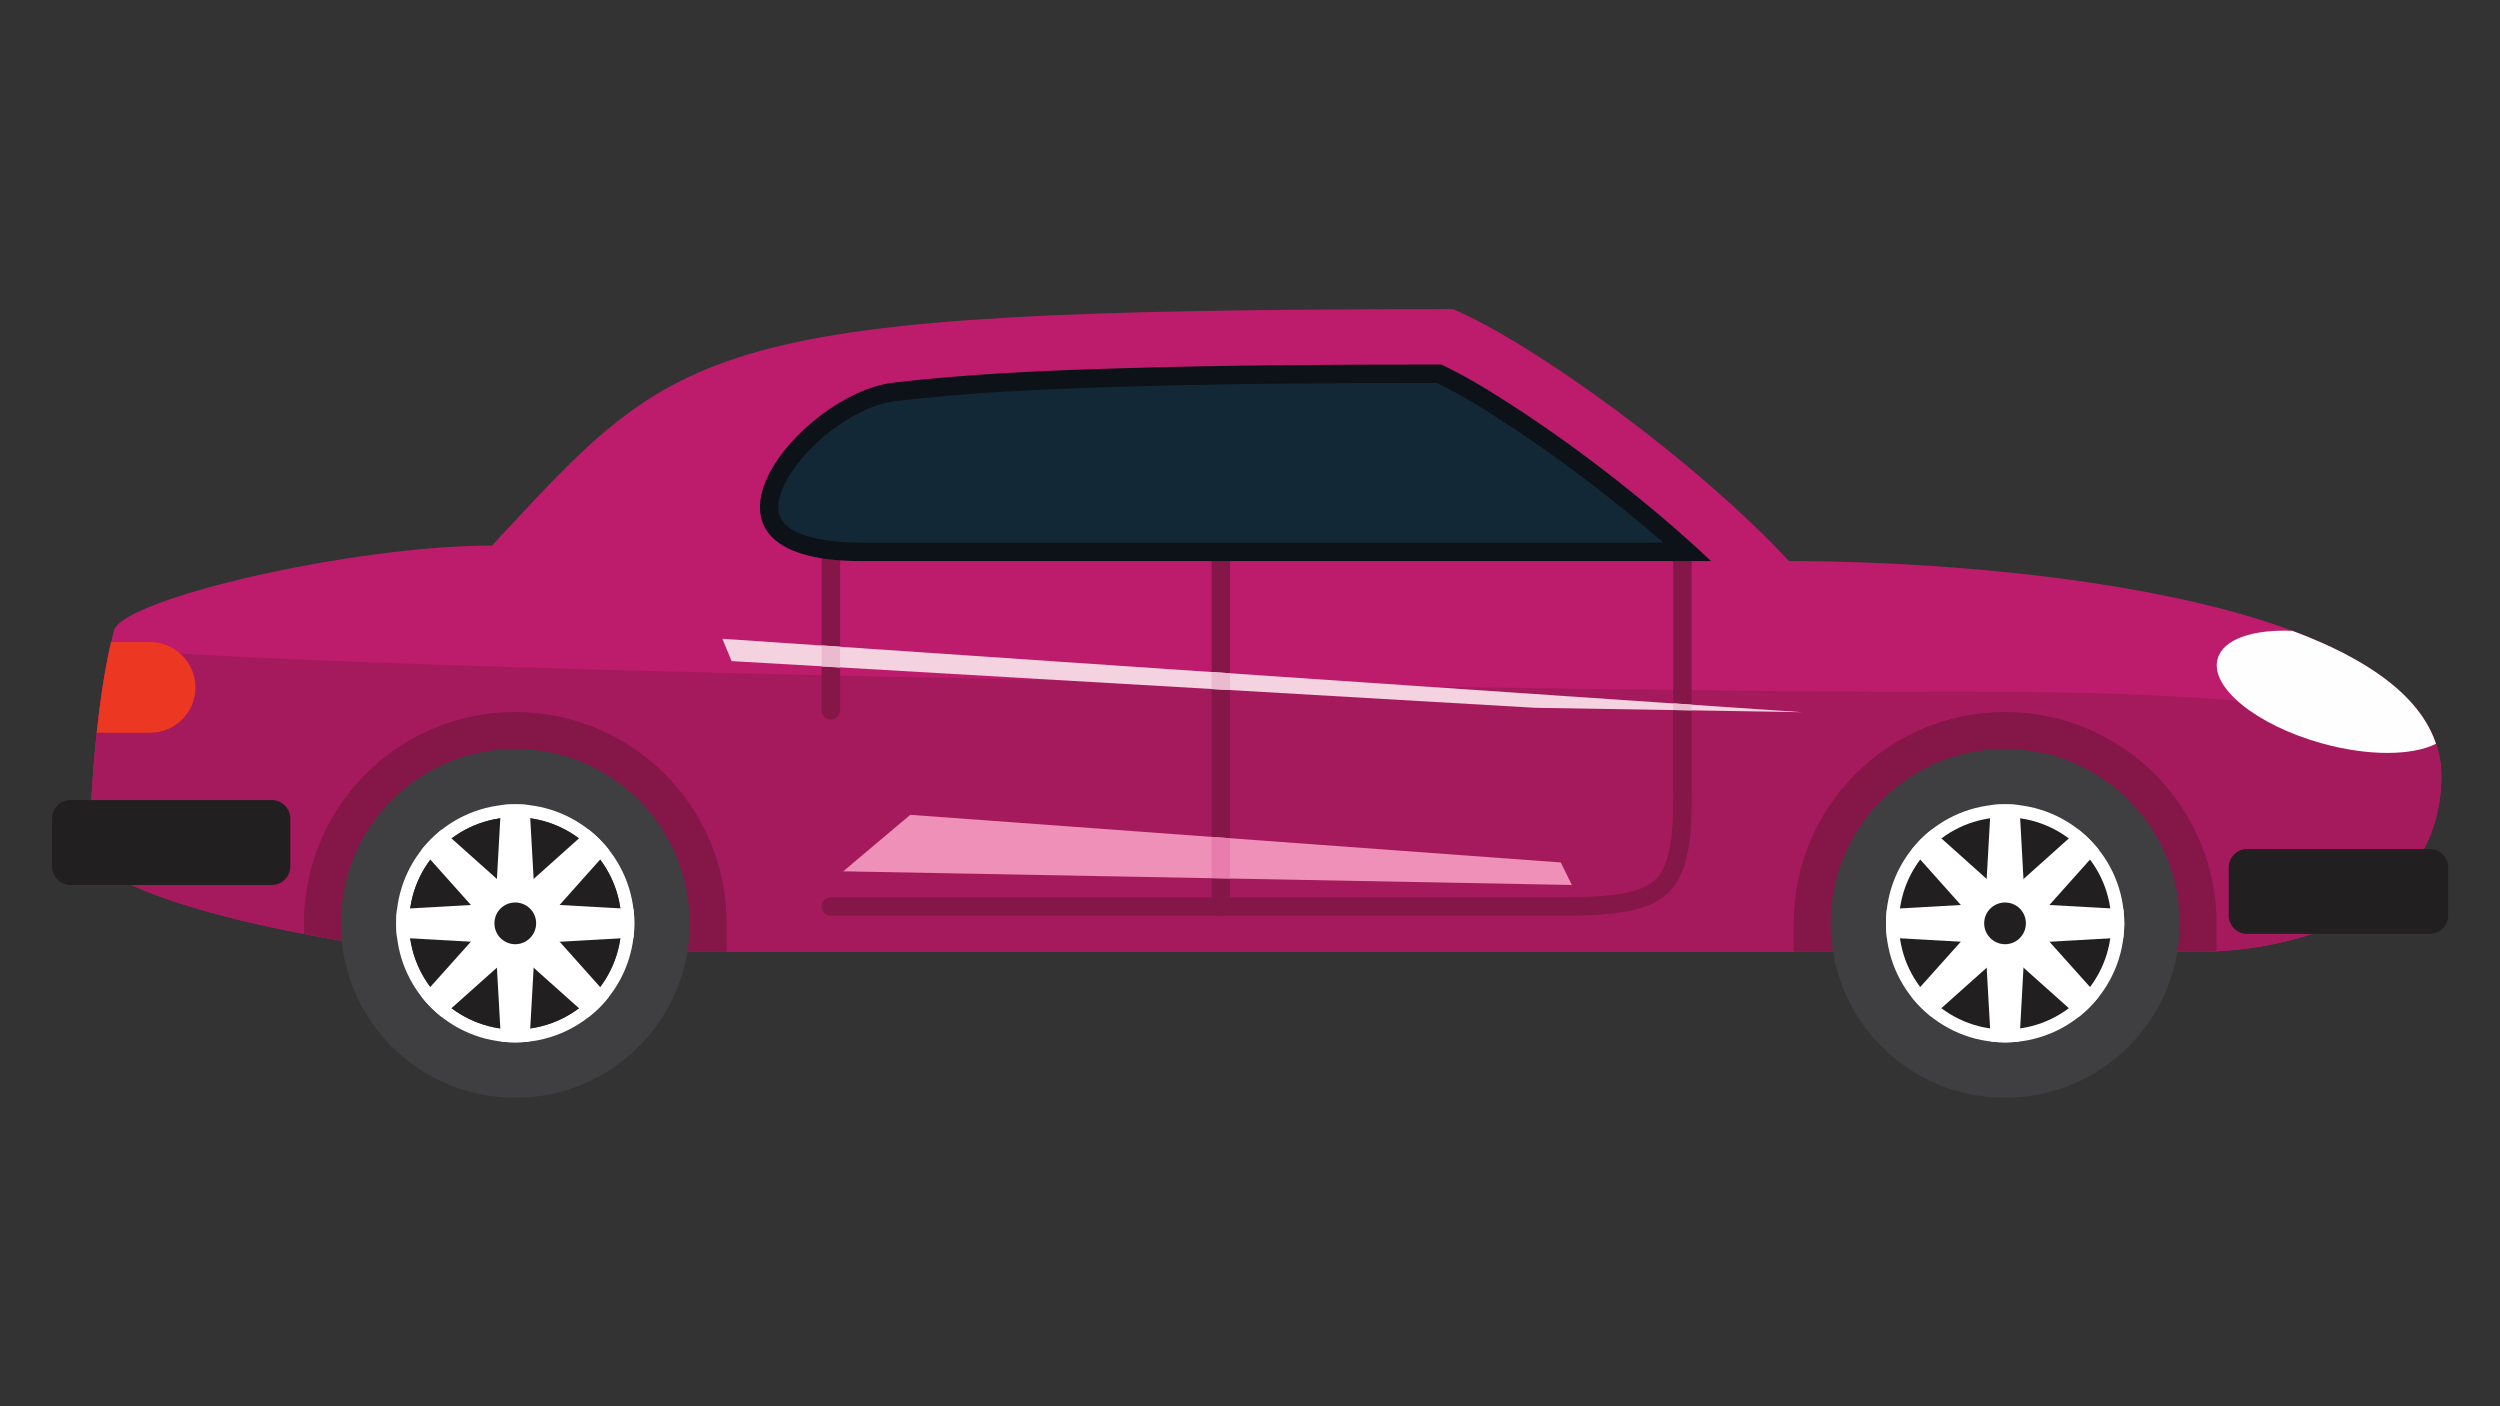 <?xml version="1.0" encoding="UTF-8" standalone="no"?>
<svg
   xmlns:dc="http://purl.org/dc/elements/1.1/"
   xmlns:cc="http://creativecommons.org/ns#"
   xmlns:rdf="http://www.w3.org/1999/02/22-rdf-syntax-ns#"
   xmlns:svg="http://www.w3.org/2000/svg"
   xmlns="http://www.w3.org/2000/svg"
   xmlns:sodipodi="http://sodipodi.sourceforge.net/DTD/sodipodi-0.dtd"
   xmlns:inkscape="http://www.inkscape.org/namespaces/inkscape"
   inkscape:version="1.0beta1 (32d4812, 2019-09-19)"
   id="svg13135"
   version="1.1"
   viewBox="0 0 508 285.75"
   height="1080"
   width="1920">
  <rect x="0" y="0" width="508" height="285.75" fill="#333333" stroke="none"/>
  <defs
     id="defs13129" />
  <sodipodi:namedview
     inkscape:window-maximized="0"
     inkscape:window-y="82"
     inkscape:window-x="27"
     inkscape:window-height="907"
     inkscape:window-width="1600"
     width="1920px"
     units="px"
     showgrid="false"
     inkscape:document-rotation="0"
     inkscape:current-layer="layer1"
     inkscape:document-units="mm"
     inkscape:cy="560"
     inkscape:cx="704.28571"
     inkscape:zoom="0.35"
     inkscape:pageshadow="2"
     inkscape:pageopacity="0.0"
     borderopacity="1.0"
     bordercolor="#666666"
     pagecolor="#ffffff"
     id="base" />
  <g
     id="layer1"
     inkscape:groupmode="layer"
     inkscape:label="Layer 1">
    <g
       transform="matrix(1.323,0,0,1.323,-66.736,-915.305)"
       id="g14725">
      <path
         inkscape:connector-curvature="0"
         fill-rule="evenodd"
         clip-rule="evenodd"
         fill="#BC1C6B"
         d="m 67.959,788.674 c 1.276,-4.819 36.454,-13.04 58.054,-13.04 29.084,-31.294 31.521,-36.312 147.601,-36.312 12.273,5.216 37.332,23.301 51.59,38.693 33.393,0 100.205,6.009 100.205,33.023 0,19.984 -21.005,26.985 -37.502,26.985 -122.202,0 -146.608,0 -268.81,0 -12.756,0 -54.879,-7.908 -54.879,-15.987 0,-6.66 1.02,-23.271 3.741,-33.362 z"
         id="path14639" />
      <path
         inkscape:connector-curvature="0"
         fill-rule="evenodd"
         clip-rule="evenodd"
         fill="#A51A5C"
         d="m 67.279,791.395 c 38.919,3.884 242.135,6.69 272.834,6.69 24.038,0 58.593,-0.539 83.735,6.15 0.992,2.098 1.56,4.365 1.56,6.804 0,19.984 -21.005,26.985 -37.502,26.985 -122.202,0 -146.608,0 -268.81,0 -12.756,0 -54.879,-7.908 -54.879,-15.987 0.001,-6.095 0.851,-20.494 3.062,-30.642 z"
         id="path14641" />
      <path
         inkscape:connector-curvature="0"
         fill-rule="evenodd"
         clip-rule="evenodd"
         fill="#841648"
         d="m 129.585,801.202 c 17.914,0 32.456,14.514 32.456,32.457 v 4.365 h -42.944 c -4.621,0 -13.068,-1.021 -21.969,-2.749 v -1.616 c 0,-17.943 14.514,-32.457 32.457,-32.457 z"
         id="path14643" />
      <path
         inkscape:connector-curvature="0"
         fill-rule="evenodd"
         clip-rule="evenodd"
         fill="#3F3F41"
         d="m 129.585,806.872 c 14.797,0 26.787,11.99 26.787,26.787 0,14.797 -11.99,26.787 -26.787,26.787 -14.797,0 -26.788,-11.99 -26.788,-26.787 0,-14.797 11.991,-26.787 26.788,-26.787 z"
         id="path14645" />
      <path
         inkscape:connector-curvature="0"
         fill-rule="evenodd"
         clip-rule="evenodd"
         fill="#FFFFFF"
         d="m 129.585,815.376 c 10.091,0 18.283,8.164 18.283,18.283 0,10.092 -8.192,18.283 -18.283,18.283 -10.12,0 -18.284,-8.191 -18.284,-18.283 0,-10.119 8.164,-18.283 18.284,-18.283 z m 0,1.984 c 9.014,0 16.299,7.285 16.299,16.299 0,8.986 -7.285,16.299 -16.299,16.299 -9.015,0 -16.3,-7.313 -16.3,-16.299 0,-9.013 7.285,-16.299 16.3,-16.299 z"
         id="path14647" />
      <path
         inkscape:connector-curvature="0"
         fill-rule="evenodd"
         clip-rule="evenodd"
         fill="#841648"
         d="m 358.397,801.202 c 17.943,0 32.484,14.514 32.484,32.457 v 4.28 c -1.021,0.057 -2.013,0.085 -2.976,0.085 H 325.94 v -4.365 c 0,-17.943 14.542,-32.457 32.457,-32.457 z"
         id="path14649" />
      <path
         inkscape:connector-curvature="0"
         fill-rule="evenodd"
         clip-rule="evenodd"
         fill="#3F3F41"
         d="m 358.397,806.872 c 14.797,0 26.815,11.99 26.815,26.787 0,14.797 -12.019,26.787 -26.815,26.787 -14.796,0 -26.788,-11.99 -26.788,-26.787 0,-14.797 11.992,-26.787 26.788,-26.787 z"
         id="path14651" />
      <path
         inkscape:connector-curvature="0"
         fill-rule="evenodd"
         clip-rule="evenodd"
         fill="#FFFFFF"
         d="m 358.397,815.376 c 10.119,0 18.312,8.164 18.312,18.283 0,10.092 -8.192,18.283 -18.312,18.283 -10.092,0 -18.284,-8.191 -18.284,-18.283 0,-10.119 8.193,-18.283 18.284,-18.283 z"
         id="path14653" />
      <path
         inkscape:connector-curvature="0"
         fill-rule="evenodd"
         clip-rule="evenodd"
         fill="#221F20"
         d="m 129.585,817.36 c 9.014,0 16.299,7.285 16.299,16.299 0,8.986 -7.285,16.299 -16.299,16.299 -9.015,0 -16.3,-7.313 -16.3,-16.299 0,-9.013 7.285,-16.299 16.3,-16.299 z"
         id="path14655" />
      <path
         inkscape:connector-curvature="0"
         fill-rule="evenodd"
         clip-rule="evenodd"
         fill="#FFFFFF"
         d="m 126.382,833.659 h 3.203 3.203 l -1.021,-18.17 c -0.709,-0.085 -1.446,-0.113 -2.183,-0.113 -0.737,0 -1.475,0.028 -2.184,0.113 z"
         id="path14657" />
      <path
         inkscape:connector-curvature="0"
         fill-rule="evenodd"
         clip-rule="evenodd"
         fill="#FFFFFF"
         d="m 127.316,831.392 2.269,2.268 2.268,2.268 12.104,-13.578 c -0.879,-1.134 -1.928,-2.183 -3.09,-3.089 z"
         id="path14659" />
      <path
         inkscape:connector-curvature="0"
         fill-rule="evenodd"
         clip-rule="evenodd"
         fill="#FFFFFF"
         d="m 129.585,830.456 v 3.203 3.203 l 18.17,-1.021 c 0.085,-0.708 0.113,-1.445 0.113,-2.183 0,-0.738 -0.028,-1.474 -0.113,-2.183 z"
         id="path14661" />
      <path
         inkscape:connector-curvature="0"
         fill-rule="evenodd"
         clip-rule="evenodd"
         fill="#FFFFFF"
         d="m 131.853,831.392 -2.268,2.268 -2.269,2.268 13.55,12.104 c 1.162,-0.907 2.211,-1.928 3.09,-3.09 z"
         id="path14663" />
      <path
         inkscape:connector-curvature="0"
         fill-rule="evenodd"
         clip-rule="evenodd"
         fill="#FFFFFF"
         d="m 132.788,833.659 h -3.203 -3.203 l 1.02,18.142 c 0.709,0.085 1.446,0.142 2.184,0.142 0.736,0 1.474,-0.057 2.183,-0.142 z"
         id="path14665" />
      <path
         inkscape:connector-curvature="0"
         fill-rule="evenodd"
         clip-rule="evenodd"
         fill="#FFFFFF"
         d="m 131.853,835.927 -2.268,-2.268 -2.269,-2.268 -12.132,13.55 c 0.907,1.162 1.956,2.183 3.09,3.09 z"
         id="path14667" />
      <path
         inkscape:connector-curvature="0"
         fill-rule="evenodd"
         clip-rule="evenodd"
         fill="#FFFFFF"
         d="m 129.585,836.862 v -3.203 -3.203 l -18.171,1.021 c -0.085,0.709 -0.113,1.445 -0.113,2.183 0,0.738 0.028,1.475 0.113,2.183 z"
         id="path14669" />
      <path
         inkscape:connector-curvature="0"
         fill-rule="evenodd"
         clip-rule="evenodd"
         fill="#FFFFFF"
         d="m 127.316,835.927 2.269,-2.268 2.268,-2.268 -13.578,-12.132 c -1.134,0.906 -2.183,1.955 -3.09,3.089 z"
         id="path14671" />
      <path
         inkscape:connector-curvature="0"
         fill-rule="evenodd"
         clip-rule="evenodd"
         fill="#221F20"
         d="m 129.585,830.456 c 1.757,0 3.203,1.417 3.203,3.203 0,1.758 -1.446,3.203 -3.203,3.203 -1.786,0 -3.203,-1.445 -3.203,-3.203 0,-1.786 1.417,-3.203 3.203,-3.203 z"
         id="path14673" />
      <path
         inkscape:connector-curvature="0"
         fill-rule="evenodd"
         clip-rule="evenodd"
         fill="#221F20"
         d="m 358.397,817.36 c 9.014,0 16.327,7.285 16.327,16.299 0,8.986 -7.313,16.299 -16.327,16.299 -8.986,0 -16.3,-7.313 -16.3,-16.299 0.001,-9.013 7.314,-16.299 16.3,-16.299 z"
         id="path14675" />
      <path
         inkscape:connector-curvature="0"
         fill-rule="evenodd"
         clip-rule="evenodd"
         fill="#FFFFFF"
         d="m 355.194,833.659 h 3.203 3.203 l -0.992,-18.17 c -0.737,-0.085 -1.446,-0.113 -2.211,-0.113 -0.737,0 -1.446,0.028 -2.183,0.113 z"
         id="path14677" />
      <path
         inkscape:connector-curvature="0"
         fill-rule="evenodd"
         clip-rule="evenodd"
         fill="#FFFFFF"
         d="m 356.158,831.392 2.239,2.268 2.268,2.268 12.132,-13.578 c -0.907,-1.134 -1.956,-2.183 -3.09,-3.089 z"
         id="path14679" />
      <path
         inkscape:connector-curvature="0"
         fill-rule="evenodd"
         clip-rule="evenodd"
         fill="#FFFFFF"
         d="m 358.397,830.456 v 3.203 3.203 l 18.17,-1.021 c 0.085,-0.708 0.142,-1.445 0.142,-2.183 0,-0.738 -0.057,-1.474 -0.142,-2.183 z"
         id="path14681" />
      <path
         inkscape:connector-curvature="0"
         fill-rule="evenodd"
         clip-rule="evenodd"
         fill="#FFFFFF"
         d="m 360.665,831.392 -2.268,2.268 -2.239,2.268 13.549,12.104 c 1.134,-0.907 2.183,-1.928 3.09,-3.09 z"
         id="path14683" />
      <path
         inkscape:connector-curvature="0"
         fill-rule="evenodd"
         clip-rule="evenodd"
         fill="#FFFFFF"
         d="m 361.601,833.659 h -3.203 -3.203 l 1.021,18.142 c 0.736,0.085 1.445,0.142 2.183,0.142 0.765,0 1.474,-0.057 2.211,-0.142 z"
         id="path14685" />
      <path
         inkscape:connector-curvature="0"
         fill-rule="evenodd"
         clip-rule="evenodd"
         fill="#FFFFFF"
         d="m 360.665,835.927 -2.268,-2.268 -2.239,-2.268 -12.133,13.55 c 0.907,1.162 1.928,2.183 3.09,3.09 z"
         id="path14687" />
      <path
         inkscape:connector-curvature="0"
         fill-rule="evenodd"
         clip-rule="evenodd"
         fill="#FFFFFF"
         d="m 358.397,836.862 v -3.203 -3.203 l -18.142,1.021 c -0.086,0.709 -0.143,1.445 -0.143,2.183 0,0.738 0.057,1.475 0.143,2.183 z"
         id="path14689" />
      <path
         inkscape:connector-curvature="0"
         fill-rule="evenodd"
         clip-rule="evenodd"
         fill="#FFFFFF"
         d="m 356.158,835.927 2.239,-2.268 2.268,-2.268 -13.55,-12.132 c -1.162,0.906 -2.183,1.955 -3.09,3.089 z"
         id="path14691" />
      <path
         inkscape:connector-curvature="0"
         fill-rule="evenodd"
         clip-rule="evenodd"
         fill="#221F20"
         d="m 358.397,830.456 c 1.785,0 3.203,1.417 3.203,3.203 0,1.758 -1.418,3.203 -3.203,3.203 -1.758,0 -3.203,-1.445 -3.203,-3.203 0,-1.786 1.446,-3.203 3.203,-3.203 z"
         id="path14693" />
      <path
         inkscape:connector-curvature="0"
         fill-rule="evenodd"
         clip-rule="evenodd"
         fill="#841648"
         d="m 310.265,776.683 c 0,12.784 0,24.066 0,36.851 0,4.62 0.085,11.679 -3.373,15.222 -1.899,1.956 -4.535,2.75 -7.144,3.146 -3.798,0.624 -8.05,0.596 -11.905,0.596 -36.596,0 -73.19,0 -109.786,0 -0.793,0 -1.417,-0.624 -1.417,-1.417 0,-0.766 0.624,-1.418 1.417,-1.418 36.596,0 73.19,0 109.786,0 3.685,0 7.795,0.028 11.452,-0.538 1.928,-0.312 4.139,-0.879 5.556,-2.353 2.693,-2.75 2.58,-9.667 2.58,-13.238 0,-12.784 0,-24.066 0,-36.851 0,-0.765 0.623,-1.417 1.417,-1.417 0.765,0 1.417,0.652 1.417,1.417 z"
         id="path14695" />
      <path
         inkscape:connector-curvature="0"
         fill-rule="evenodd"
         clip-rule="evenodd"
         fill="#841648"
         d="m 239.37,778.016 v 53.064 c 0,0.793 -0.623,1.417 -1.417,1.417 -0.766,0 -1.417,-0.624 -1.417,-1.417 v -53.064 c 0,-0.766 0.651,-1.418 1.417,-1.418 0.794,0 1.417,0.652 1.417,1.418 z"
         id="path14697" />
      <path
         inkscape:connector-curvature="0"
         fill-rule="evenodd"
         clip-rule="evenodd"
         fill="#841648"
         d="m 179.475,775.918 v 25.029 c 0,0.766 -0.652,1.418 -1.418,1.418 -0.793,0 -1.417,-0.652 -1.417,-1.418 v -25.029 c 0,-0.766 0.624,-1.418 1.417,-1.418 0.765,0 1.418,0.652 1.418,1.418 z"
         id="path14699" />
      <path
         inkscape:connector-curvature="0"
         fill-rule="evenodd"
         clip-rule="evenodd"
         fill="#FEFEFE"
         d="m 424.586,806.078 c -3.656,1.843 -10.403,1.928 -17.603,-0.085 -10.007,-2.807 -17.15,-8.589 -15.932,-12.954 0.822,-3.033 5.415,-4.564 11.48,-4.309 11.198,4.167 19.532,9.78 22.055,17.348 z"
         id="path14701" />
      <path
         inkscape:connector-curvature="0"
         fill-rule="evenodd"
         clip-rule="evenodd"
         fill="#EC3822"
         d="m 67.506,790.459 h 6.01 c 3.826,0 6.944,3.146 6.944,6.974 v 0 c 0,3.827 -3.118,6.944 -6.944,6.944 h -7.853 c -0.113,0 -0.255,0 -0.368,0 0.51,-4.847 1.247,-9.779 2.211,-13.918 z"
         id="path14703" />
      <path
         inkscape:connector-curvature="0"
         fill-rule="evenodd"
         clip-rule="evenodd"
         fill="#0C1217"
         d="m 313.241,778.016 c -3.799,-3.601 -7.795,-7.03 -11.82,-10.29 -5.612,-4.535 -11.48,-8.873 -17.519,-12.841 -3.713,-2.438 -7.965,-5.131 -12.104,-7.059 -16.583,0 -33.194,0.085 -49.776,0.596 -11.396,0.34 -22.989,0.85 -34.328,2.183 -14.569,1.729 -35.206,27.411 -4.988,27.411 z"
         id="path14705" />
      <path
         inkscape:connector-curvature="0"
         fill-rule="evenodd"
         clip-rule="evenodd"
         fill="#122836"
         d="m 305.928,775.181 c -2.069,-1.786 -4.167,-3.543 -6.293,-5.244 -5.556,-4.479 -11.311,-8.759 -17.291,-12.671 -3.572,-2.353 -7.313,-4.734 -11.197,-6.604 -16.327,0 -32.684,0.085 -49.011,0.595 -11.396,0.341 -22.791,0.851 -34.101,2.183 -3.572,0.397 -7.342,2.523 -10.148,4.706 -2.409,1.871 -4.79,4.337 -6.378,7.001 -0.907,1.56 -1.899,3.912 -1.36,5.755 1.19,3.94 9.439,4.28 12.558,4.28 h 123.221 z"
         id="path14707" />
      <path
         inkscape:connector-curvature="0"
         fill-rule="evenodd"
         clip-rule="evenodd"
         fill="#221F20"
         d="m 61.27,814.724 h 30.926 c 1.56,0 2.835,1.275 2.835,2.835 v 7.37 c 0,1.559 -1.275,2.835 -2.835,2.835 H 61.27 c -1.559,0 -2.835,-1.276 -2.835,-2.835 v -7.37 c 0,-1.56 1.276,-2.835 2.835,-2.835 z"
         id="path14709" />
      <path
         inkscape:connector-curvature="0"
         fill-rule="evenodd"
         clip-rule="evenodd"
         fill="#221F20"
         d="m 395.588,822.235 h 28.034 c 1.56,0 2.835,1.276 2.835,2.835 v 7.37 c 0,1.559 -1.275,2.835 -2.835,2.835 h -28.034 c -1.56,0 -2.835,-1.276 -2.835,-2.835 v -7.37 c 0,-1.558 1.275,-2.835 2.835,-2.835 z"
         id="path14711" />
      <polygon
         fill-rule="evenodd"
         clip-rule="evenodd"
         fill="#F4D2DF"
         points="162.807,793.379 161.39,789.949 327.244,801.23 286.227,800.551 "
         id="polygon14713" />
      <polygon
         fill-rule="evenodd"
         clip-rule="evenodd"
         fill="#EE90B8"
         points="290.167,824.305 291.868,827.764 179.956,825.666 190.246,816.991 "
         id="polygon14715" />
      <polygon
         fill-rule="evenodd"
         clip-rule="evenodd"
         fill="#EBBACE"
         points="176.64,794.201 176.64,790.97 179.475,791.168 179.475,794.371 "
         id="polygon14717" />
      <polygon
         fill-rule="evenodd"
         clip-rule="evenodd"
         fill="#EBBACE"
         points="236.536,797.688 236.536,795.052 239.37,795.25 239.37,797.829 "
         id="polygon14719" />
      <polygon
         fill-rule="evenodd"
         clip-rule="evenodd"
         fill="#EBBACE"
         points="307.431,800.891 307.431,799.87 310.265,800.068 310.265,800.947 "
         id="polygon14721" />
      <polygon
         fill-rule="evenodd"
         clip-rule="evenodd"
         fill="#E87CAC"
         points="239.37,820.592 239.37,826.771 236.536,826.715 236.536,820.394 "
         id="polygon14723" />
    </g>
  </g>
</svg>
